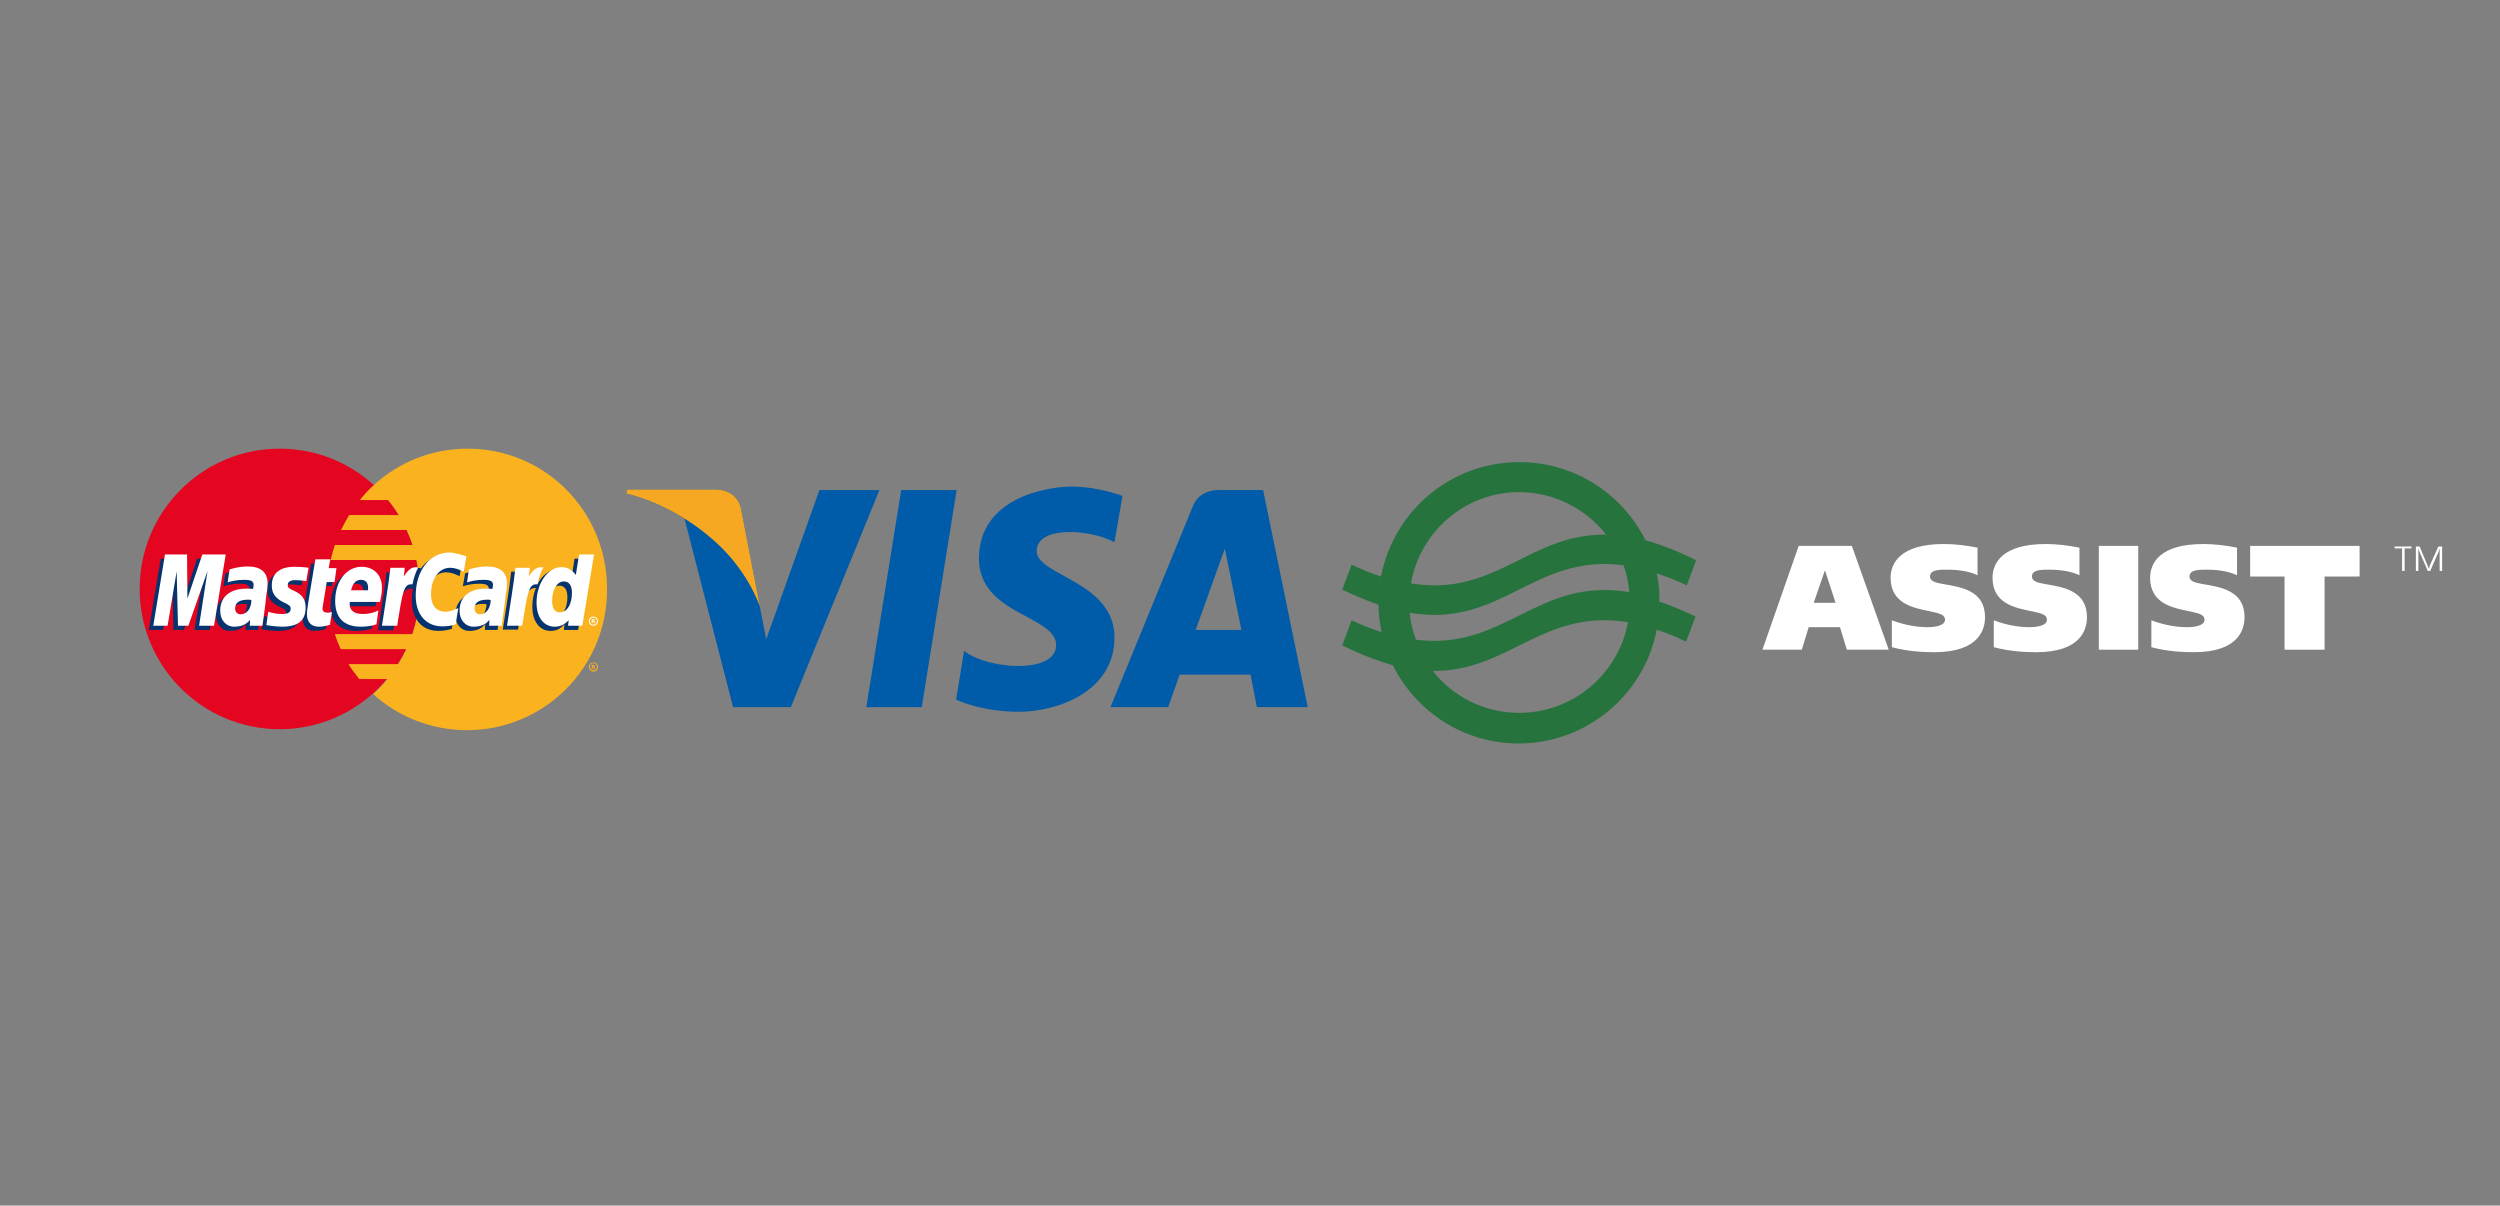 <svg width="197" height="95" viewBox="0 0 197 95" fill="none" xmlns="http://www.w3.org/2000/svg">
<rect x="0" y="0" width="197" height="95" fill="#808080" stroke="none"/>
<path fill-rule="evenodd" clip-rule="evenodd" d="M130.552 45.184C131.291 45.431 132.079 45.726 132.917 46.12L133.656 44.15C132.178 43.41 130.897 42.918 129.665 42.573C127.842 38.926 124.097 36.414 119.711 36.414C114.291 36.414 109.807 40.306 108.822 45.431C108.083 45.184 107.344 44.889 106.506 44.495L105.767 46.465C106.802 46.958 107.738 47.352 108.625 47.648C108.625 48.387 108.723 49.077 108.871 49.816C108.132 49.57 107.344 49.274 106.506 48.88L105.767 50.851C107.245 51.59 108.576 52.083 109.758 52.428C111.581 56.074 115.326 58.587 119.662 58.587C125.033 58.587 129.566 54.743 130.552 49.619C131.291 49.865 132.03 50.161 132.868 50.555L133.607 48.584C132.572 48.092 131.636 47.697 130.749 47.402C130.798 46.613 130.7 45.874 130.552 45.184ZM119.711 38.779C122.471 38.779 124.984 40.109 126.561 42.129C120.5 42.031 117.888 47.057 111.187 45.973C111.877 41.932 115.425 38.779 119.711 38.779ZM111.089 48.289C118.332 49.52 120.845 43.608 127.94 44.544C128.187 45.234 128.334 45.923 128.384 46.663C121.14 45.431 118.627 51.294 111.581 50.407C111.335 49.767 111.138 49.028 111.089 48.289ZM119.711 56.172C116.952 56.172 114.488 54.891 112.912 52.871C118.923 52.92 121.584 47.944 128.285 49.028C127.546 53.068 123.998 56.172 119.711 56.172Z" fill="#27733D"/>
<path fill-rule="evenodd" clip-rule="evenodd" d="M141.737 43.016L138.879 51.196H141.983L142.525 49.422H144.989L145.531 51.196H148.832L145.925 43.016H141.737ZM143.806 44.938L144.644 47.5H142.919L143.806 44.938Z" fill="white"/>
<path fill-rule="evenodd" clip-rule="evenodd" d="M155.878 43.164C154.893 42.967 154.006 42.869 153.168 42.869C149.719 42.869 148.98 44.396 148.98 45.529C148.98 47.55 150.754 47.895 151.937 48.141C152.528 48.289 153.267 48.338 153.267 48.831C153.267 49.324 152.429 49.422 151.887 49.422C151.247 49.422 150.261 49.324 149.079 48.88V50.999C150.36 51.344 151.641 51.393 152.429 51.393C155.977 51.393 156.42 49.57 156.42 48.634C156.42 46.564 154.597 46.269 153.119 46.022C152.577 45.924 152.084 45.825 152.084 45.431C152.084 44.889 152.823 44.889 153.415 44.889C154.548 44.889 155.336 45.086 155.829 45.332V43.164H155.878Z" fill="white"/>
<path fill-rule="evenodd" clip-rule="evenodd" d="M163.91 43.164C162.925 42.967 162.038 42.869 161.2 42.869C157.751 42.869 157.012 44.396 157.012 45.529C157.012 47.55 158.786 47.895 159.968 48.141C160.559 48.289 161.299 48.338 161.299 48.831C161.299 49.324 160.461 49.422 159.919 49.422C159.278 49.422 158.293 49.324 157.11 48.88V50.999C158.391 51.344 159.673 51.393 160.461 51.393C164.009 51.393 164.452 49.57 164.452 48.634C164.452 46.564 162.629 46.269 161.151 46.022C160.609 45.924 160.116 45.825 160.116 45.431C160.116 44.889 160.855 44.889 161.446 44.889C162.58 44.889 163.368 45.086 163.861 45.332V43.164H163.91Z" fill="white"/>
<path fill-rule="evenodd" clip-rule="evenodd" d="M165.388 43.016V51.196H168.493V43.016H165.388Z" fill="white"/>
<path fill-rule="evenodd" clip-rule="evenodd" d="M176.327 43.164C175.342 42.967 174.455 42.869 173.617 42.869C170.168 42.869 169.429 44.396 169.429 45.529C169.429 47.55 171.203 47.895 172.385 48.141C172.976 48.289 173.716 48.338 173.716 48.831C173.716 49.324 172.878 49.422 172.336 49.422C171.695 49.422 170.71 49.324 169.527 48.88V50.999C170.808 51.344 172.09 51.393 172.878 51.393C176.426 51.393 176.869 49.57 176.869 48.634C176.869 46.564 175.046 46.269 173.568 46.022C173.026 45.924 172.533 45.825 172.533 45.431C172.533 44.889 173.272 44.889 173.863 44.889C174.997 44.889 175.785 45.086 176.278 45.332V43.164H176.327Z" fill="white"/>
<path fill-rule="evenodd" clip-rule="evenodd" d="M177.313 43.016V45.431H180.023V51.196H183.176V45.431H185.936V43.016H177.313Z" fill="white"/>
<path fill-rule="evenodd" clip-rule="evenodd" d="M188.695 43.065V43.213H189.286V44.987H189.483V43.213H190.025V43.065H188.695Z" fill="white"/>
<path fill-rule="evenodd" clip-rule="evenodd" d="M191.405 44.839L191.306 44.593L190.666 43.065H190.37V44.987H190.567V43.509V43.213L190.666 43.509L191.306 44.987H191.503L192.144 43.509L192.243 43.213V43.509V44.987H192.44V43.065H192.144L191.454 44.593L191.405 44.839Z" fill="white"/>
<g clip-path="url(#clip0_200_4)">
<path d="M72.636 55.722H68.265L71.014 38.618H75.384L72.636 55.722Z" fill="#005CA9"/>
<path d="M64.57 38.617L60.38 50.371L59.884 47.856L58.398 40.127C58.398 40.127 58.217 38.572 56.325 38.572H49.431L49.341 38.892C49.341 38.892 51.459 39.349 53.937 40.858L57.767 55.722H62.318L69.301 38.617H64.57Z" fill="#005CA9"/>
<path d="M99.039 55.722H103.049L99.535 38.618H96.02C94.398 38.618 93.993 39.898 93.993 39.898L87.504 55.722H92.055L92.956 53.161H98.543L99.039 55.722ZM94.218 49.64L96.516 43.237L97.823 49.64H94.218Z" fill="#005CA9"/>
<path d="M87.82 42.734L88.451 39.075C88.451 39.075 86.513 38.343 84.486 38.343C82.323 38.343 77.141 39.304 77.141 44.014C77.141 48.451 83.224 48.496 83.224 50.829C83.224 53.161 77.772 52.75 75.97 51.286L75.339 55.128C75.339 55.128 77.277 56.088 80.295 56.088C83.269 56.088 87.82 54.533 87.82 50.234C87.82 45.798 81.692 45.386 81.692 43.42C81.692 41.407 85.927 41.682 87.82 42.734Z" fill="#005CA9"/>
<path d="M59.884 47.81L58.398 40.127C58.398 40.127 58.217 38.572 56.325 38.572H49.431L49.341 38.892C49.341 38.892 52.675 39.578 55.829 42.23C58.893 44.7 59.884 47.81 59.884 47.81Z" fill="#F7A823"/>
</g>
<g clip-path="url(#clip1_200_4)">
<path d="M33.066 46.408C33.066 52.511 28.127 57.461 22.035 57.461C15.944 57.461 11.005 52.511 11.005 46.408C11.005 40.304 15.944 35.355 22.035 35.355C28.152 35.355 33.066 40.304 33.066 46.408Z" fill="#E40520"/>
<path d="M36.854 35.355C34.013 35.355 31.402 36.432 29.457 38.227C29.048 38.586 28.689 38.971 28.357 39.407H30.583C30.89 39.766 31.172 40.176 31.428 40.587H27.512C27.282 40.971 27.077 41.356 26.872 41.766H32.042C32.221 42.151 32.375 42.535 32.503 42.946H26.386C26.258 43.331 26.156 43.715 26.053 44.126H32.81C32.964 44.869 33.066 45.664 33.066 46.459C33.066 47.69 32.861 48.87 32.503 49.972H26.386C26.514 50.383 26.668 50.767 26.847 51.152H32.017C31.837 51.562 31.607 51.947 31.377 52.332H27.461C27.717 52.742 27.998 53.127 28.306 53.511H30.532C30.2 53.922 29.816 54.332 29.406 54.691C31.351 56.461 33.962 57.538 36.803 57.538C42.894 57.538 47.833 52.588 47.833 46.485C47.884 40.304 42.945 35.355 36.854 35.355Z" fill="#FAB31E"/>
<path d="M46.4 52.563C46.4 52.358 46.553 52.204 46.758 52.204C46.963 52.204 47.116 52.358 47.116 52.563C47.116 52.768 46.963 52.922 46.758 52.922C46.579 52.922 46.4 52.742 46.4 52.563ZM46.758 52.819C46.912 52.819 47.04 52.691 47.04 52.537C47.04 52.383 46.912 52.255 46.758 52.255C46.605 52.255 46.477 52.383 46.477 52.537C46.502 52.717 46.605 52.819 46.758 52.819ZM46.707 52.717H46.63V52.409H46.758C46.784 52.409 46.809 52.409 46.835 52.434C46.861 52.46 46.886 52.486 46.886 52.511C46.886 52.537 46.861 52.588 46.835 52.588L46.886 52.717H46.809L46.758 52.588H46.707V52.717ZM46.707 52.537H46.758C46.784 52.537 46.784 52.537 46.809 52.537L46.835 52.511C46.835 52.511 46.835 52.486 46.809 52.486C46.784 52.486 46.784 52.486 46.758 52.486H46.707V52.537Z" fill="#FAB31E"/>
<path d="M19.476 47.613C19.348 47.587 19.297 47.587 19.22 47.587C18.529 47.587 18.196 47.818 18.196 48.28C18.196 48.562 18.376 48.741 18.631 48.741C19.092 48.741 19.451 48.28 19.476 47.613ZM20.346 49.639C20.193 49.639 19.348 49.639 19.348 49.639L19.374 49.177C19.067 49.562 18.657 49.716 18.12 49.716C17.48 49.716 17.019 49.203 17.019 48.459C17.019 47.356 17.787 46.69 19.118 46.69C19.246 46.69 19.425 46.69 19.604 46.715C19.63 46.561 19.655 46.51 19.655 46.408C19.655 46.1 19.451 45.997 18.887 45.997C18.299 45.997 17.812 46.126 17.608 46.202C17.608 46.126 17.761 45.177 17.761 45.177C18.35 44.997 18.759 44.946 19.195 44.946C20.218 44.946 20.756 45.407 20.756 46.279C20.756 46.51 20.73 46.792 20.653 47.177C20.602 47.869 20.372 49.305 20.346 49.639Z" fill="#06326E"/>
<path d="M16.533 49.639H15.33L16.021 45.331L14.486 49.639H13.666L13.564 45.356L12.848 49.639H11.721L12.668 44.023H14.383L14.486 47.177L15.535 44.023H17.454L16.533 49.639Z" fill="#06326E"/>
<path d="M38.338 47.613C38.21 47.587 38.159 47.587 38.082 47.587C37.391 47.587 37.058 47.818 37.058 48.28C37.058 48.562 37.237 48.741 37.493 48.741C37.954 48.741 38.312 48.28 38.338 47.613ZM39.208 49.639C39.055 49.639 38.21 49.639 38.21 49.639L38.236 49.177C37.928 49.562 37.519 49.716 36.982 49.716C36.342 49.716 35.881 49.203 35.881 48.459C35.881 47.356 36.649 46.69 37.98 46.69C38.108 46.69 38.287 46.69 38.466 46.715C38.492 46.561 38.517 46.51 38.517 46.408C38.517 46.1 38.312 45.997 37.749 45.997C37.161 45.997 36.675 46.126 36.47 46.202C36.495 46.126 36.649 45.177 36.649 45.177C37.237 44.997 37.647 44.946 38.082 44.946C39.106 44.946 39.643 45.407 39.643 46.279C39.643 46.51 39.618 46.792 39.541 47.177C39.464 47.869 39.234 49.305 39.208 49.639Z" fill="#06326E"/>
<path d="M25.669 49.562C25.337 49.665 25.081 49.716 24.799 49.716C24.185 49.716 23.852 49.357 23.852 48.716C23.852 48.511 23.929 47.972 24.006 47.511C24.083 47.075 24.518 44.408 24.518 44.408H25.695L25.593 45.075H26.309L26.156 46.177H25.439C25.311 47.049 25.107 48.126 25.107 48.254C25.107 48.485 25.234 48.588 25.516 48.588C25.644 48.588 25.746 48.562 25.849 48.536L25.669 49.562Z" fill="#06326E"/>
<path d="M29.304 49.537C28.894 49.665 28.51 49.716 28.075 49.716C26.744 49.716 26.053 49.024 26.053 47.69C26.053 46.126 26.949 44.998 28.127 44.998C29.099 44.998 29.739 45.639 29.739 46.639C29.739 46.972 29.688 47.306 29.585 47.767H27.205C27.128 48.434 27.538 48.716 28.229 48.716C28.664 48.716 29.048 48.639 29.457 48.434L29.304 49.537ZM28.638 46.818C28.638 46.716 28.766 45.998 28.075 45.998C27.691 45.998 27.436 46.28 27.308 46.818H28.638Z" fill="#06326E"/>
<path d="M21.063 46.51C21.063 47.075 21.344 47.485 21.984 47.792C22.47 48.023 22.547 48.1 22.547 48.305C22.547 48.587 22.342 48.716 21.856 48.716C21.498 48.716 21.165 48.664 20.781 48.536C20.781 48.536 20.628 49.536 20.628 49.588C20.909 49.639 21.14 49.69 21.882 49.716C23.136 49.716 23.724 49.229 23.724 48.203C23.724 47.587 23.468 47.203 22.88 46.921C22.368 46.69 22.317 46.639 22.317 46.433C22.317 46.177 22.522 46.049 22.905 46.049C23.136 46.049 23.468 46.074 23.776 46.126L23.955 45.074C23.648 45.023 23.187 44.997 22.905 44.997C21.523 44.972 21.063 45.69 21.063 46.51Z" fill="#06326E"/>
<path d="M35.139 45.1C35.472 45.1 35.779 45.177 36.214 45.408L36.419 44.202C36.239 44.125 35.625 43.741 35.113 43.741C34.32 43.741 33.629 44.151 33.168 44.792C32.477 44.561 32.196 45.023 31.837 45.485L31.53 45.562C31.556 45.408 31.581 45.254 31.556 45.1H30.456C30.302 46.51 30.046 47.947 29.841 49.357L29.79 49.665H30.993C31.198 48.357 31.3 47.536 31.377 46.972L31.837 46.715C31.914 46.459 32.119 46.382 32.529 46.382C32.477 46.69 32.452 46.998 32.452 47.305C32.452 48.793 33.245 49.716 34.55 49.716C34.883 49.716 35.164 49.665 35.6 49.562L35.804 48.28C35.395 48.485 35.088 48.562 34.781 48.562C34.09 48.562 33.655 48.049 33.655 47.203C33.629 45.972 34.243 45.1 35.139 45.1Z" fill="#06326E"/>
<path d="M45.274 44.023L45.018 45.639C44.685 45.203 44.327 44.895 43.866 44.895C43.252 44.895 42.714 45.356 42.356 46.023C41.844 45.921 41.332 45.741 41.332 45.741C41.384 45.356 41.384 45.126 41.384 45.049H40.283C40.13 46.459 39.874 47.895 39.669 49.306L39.618 49.614H40.821C40.974 48.562 41.102 47.69 41.204 46.998C41.614 46.639 41.819 46.305 42.228 46.331C42.049 46.767 41.947 47.28 41.947 47.818C41.947 48.947 42.51 49.716 43.38 49.716C43.815 49.716 44.148 49.562 44.48 49.203L44.429 49.639H45.555L46.477 44.023H45.274ZM43.764 48.588C43.354 48.588 43.15 48.28 43.15 47.69C43.15 46.793 43.533 46.151 44.071 46.151C44.48 46.151 44.711 46.459 44.711 47.049C44.711 47.947 44.327 48.588 43.764 48.588Z" fill="#06326E"/>
<path d="M16.866 49.306H15.688L16.354 44.997L14.844 49.306H14.025L13.922 45.023L13.206 49.306H12.08L13.001 43.69H14.741L14.767 47.177L15.944 43.69H17.787L16.866 49.306Z" fill="white"/>
<path d="M19.809 47.28C19.681 47.254 19.63 47.254 19.553 47.254C18.862 47.254 18.529 47.485 18.529 47.946C18.529 48.228 18.708 48.408 18.964 48.408C19.45 48.408 19.809 47.946 19.809 47.28ZM20.679 49.306C20.525 49.306 19.681 49.306 19.681 49.306L19.706 48.844C19.399 49.229 18.99 49.383 18.452 49.383C17.812 49.383 17.352 48.87 17.352 48.126C17.352 47.023 18.12 46.382 19.45 46.382C19.578 46.382 19.758 46.382 19.937 46.408C19.962 46.254 19.988 46.203 19.988 46.1C19.988 45.792 19.783 45.69 19.22 45.69C18.631 45.69 18.145 45.818 17.94 45.895C17.94 45.818 18.094 44.869 18.094 44.869C18.683 44.69 19.092 44.638 19.527 44.638C20.551 44.638 21.088 45.1 21.088 45.972C21.088 46.203 21.063 46.485 20.986 46.869C20.935 47.536 20.73 48.972 20.679 49.306Z" fill="white"/>
<path d="M36.751 43.843L36.547 45.049C36.111 44.843 35.804 44.741 35.472 44.741C34.576 44.741 33.962 45.613 33.962 46.844C33.962 47.69 34.371 48.203 35.088 48.203C35.395 48.203 35.702 48.1 36.111 47.921L35.907 49.203C35.472 49.331 35.19 49.357 34.857 49.357C33.578 49.357 32.759 48.434 32.759 46.946C32.759 44.946 33.859 43.536 35.446 43.536C35.958 43.561 36.572 43.792 36.751 43.843Z" fill="white"/>
<path d="M38.671 47.28C38.543 47.254 38.492 47.254 38.415 47.254C37.724 47.254 37.391 47.485 37.391 47.946C37.391 48.228 37.57 48.408 37.826 48.408C38.312 48.408 38.645 47.946 38.671 47.28ZM39.541 49.306C39.387 49.306 38.543 49.306 38.543 49.306L38.568 48.844C38.261 49.229 37.852 49.383 37.314 49.383C36.674 49.383 36.214 48.87 36.214 48.126C36.214 47.023 36.981 46.382 38.312 46.382C38.44 46.382 38.62 46.382 38.799 46.408C38.824 46.254 38.85 46.203 38.85 46.1C38.85 45.792 38.645 45.69 38.082 45.69C37.493 45.69 37.007 45.818 36.802 45.895C36.802 45.818 36.956 44.869 36.956 44.869C37.545 44.69 37.954 44.638 38.389 44.638C39.413 44.638 39.95 45.1 39.95 45.972C39.95 46.203 39.925 46.485 39.848 46.869C39.797 47.536 39.566 48.972 39.541 49.306Z" fill="white"/>
<path d="M26.002 49.229C25.67 49.331 25.414 49.383 25.132 49.383C24.518 49.383 24.185 49.024 24.185 48.383C24.185 48.177 24.262 47.639 24.339 47.177C24.416 46.741 24.851 44.074 24.851 44.074H26.028L25.9 44.767H26.514L26.361 45.869H25.746C25.618 46.741 25.414 47.818 25.414 47.947C25.414 48.177 25.542 48.28 25.823 48.28C25.951 48.28 26.053 48.254 26.156 48.229L26.002 49.229Z" fill="white"/>
<path d="M29.662 49.203C29.253 49.331 28.869 49.383 28.434 49.383C27.103 49.383 26.412 48.69 26.412 47.357C26.412 45.792 27.308 44.664 28.485 44.664C29.457 44.664 30.097 45.305 30.097 46.305C30.097 46.639 30.046 46.972 29.944 47.434H27.563C27.487 48.1 27.896 48.383 28.587 48.383C29.022 48.383 29.406 48.306 29.816 48.1L29.662 49.203ZM28.997 46.511C28.997 46.408 29.125 45.69 28.434 45.69C28.05 45.69 27.794 45.972 27.666 46.511H28.997Z" fill="white"/>
<path d="M21.421 46.177C21.421 46.742 21.703 47.152 22.342 47.459C22.829 47.69 22.905 47.767 22.905 47.972C22.905 48.255 22.701 48.383 22.214 48.383C21.856 48.383 21.523 48.331 21.14 48.203C21.14 48.203 20.986 49.203 20.986 49.255C21.267 49.306 21.498 49.357 22.24 49.383C23.494 49.383 24.083 48.896 24.083 47.87C24.083 47.254 23.827 46.87 23.238 46.588C22.726 46.357 22.675 46.306 22.675 46.1C22.675 45.844 22.88 45.716 23.264 45.716C23.494 45.716 23.827 45.741 24.134 45.793L24.313 44.741C24.006 44.69 23.545 44.664 23.264 44.664C21.856 44.639 21.395 45.357 21.421 46.177Z" fill="white"/>
<path d="M45.888 49.306H44.762L44.813 48.87C44.48 49.229 44.148 49.383 43.712 49.383C42.842 49.383 42.279 48.639 42.279 47.485C42.279 45.972 43.175 44.69 44.224 44.69C44.685 44.69 45.043 44.869 45.376 45.305L45.632 43.69H46.809L45.888 49.306ZM44.122 48.254C44.685 48.254 45.069 47.613 45.069 46.715C45.069 46.126 44.839 45.818 44.429 45.818C43.892 45.818 43.508 46.459 43.508 47.357C43.508 47.947 43.712 48.254 44.122 48.254Z" fill="white"/>
<path d="M40.616 44.741C40.462 46.151 40.206 47.587 40.002 48.998L39.95 49.306H41.153C41.588 46.51 41.691 45.972 42.356 46.049C42.458 45.484 42.663 44.972 42.817 44.715C42.305 44.613 42.023 44.895 41.665 45.433C41.691 45.202 41.742 44.972 41.742 44.741H40.616Z" fill="white"/>
<path d="M30.762 44.741C30.609 46.151 30.353 47.587 30.148 48.998L30.097 49.306H31.3C31.735 46.51 31.837 45.972 32.503 46.049C32.605 45.484 32.81 44.972 32.963 44.715C32.452 44.613 32.17 44.895 31.812 45.433C31.837 45.202 31.889 44.972 31.889 44.741H30.762Z" fill="white"/>
<path d="M46.4 48.947C46.4 48.742 46.553 48.588 46.758 48.588C46.963 48.588 47.116 48.742 47.116 48.947C47.116 49.152 46.963 49.306 46.758 49.306C46.579 49.306 46.4 49.152 46.4 48.947ZM46.758 49.229C46.911 49.229 47.039 49.101 47.039 48.947C47.039 48.793 46.911 48.665 46.758 48.665C46.604 48.665 46.476 48.793 46.476 48.947C46.502 49.101 46.604 49.229 46.758 49.229ZM46.707 49.101H46.63V48.793H46.758C46.783 48.793 46.809 48.793 46.835 48.819C46.86 48.844 46.886 48.87 46.886 48.896C46.886 48.921 46.86 48.973 46.835 48.973L46.886 49.101H46.809L46.758 48.973H46.707V49.101ZM46.707 48.921H46.758C46.783 48.921 46.783 48.921 46.809 48.921L46.835 48.896C46.835 48.896 46.835 48.87 46.809 48.87C46.809 48.87 46.783 48.87 46.758 48.87H46.707V48.921Z" fill="white"/>
</g>
<defs>
<clipPath id="clip0_200_4">
<rect width="57.442" height="18.914" fill="white" transform="translate(48.605 37.558)"/>
</clipPath>
<clipPath id="clip1_200_4">
<rect width="58.915" height="44.186" fill="white" transform="translate(0 24.302)"/>
</clipPath>
</defs>
</svg>
